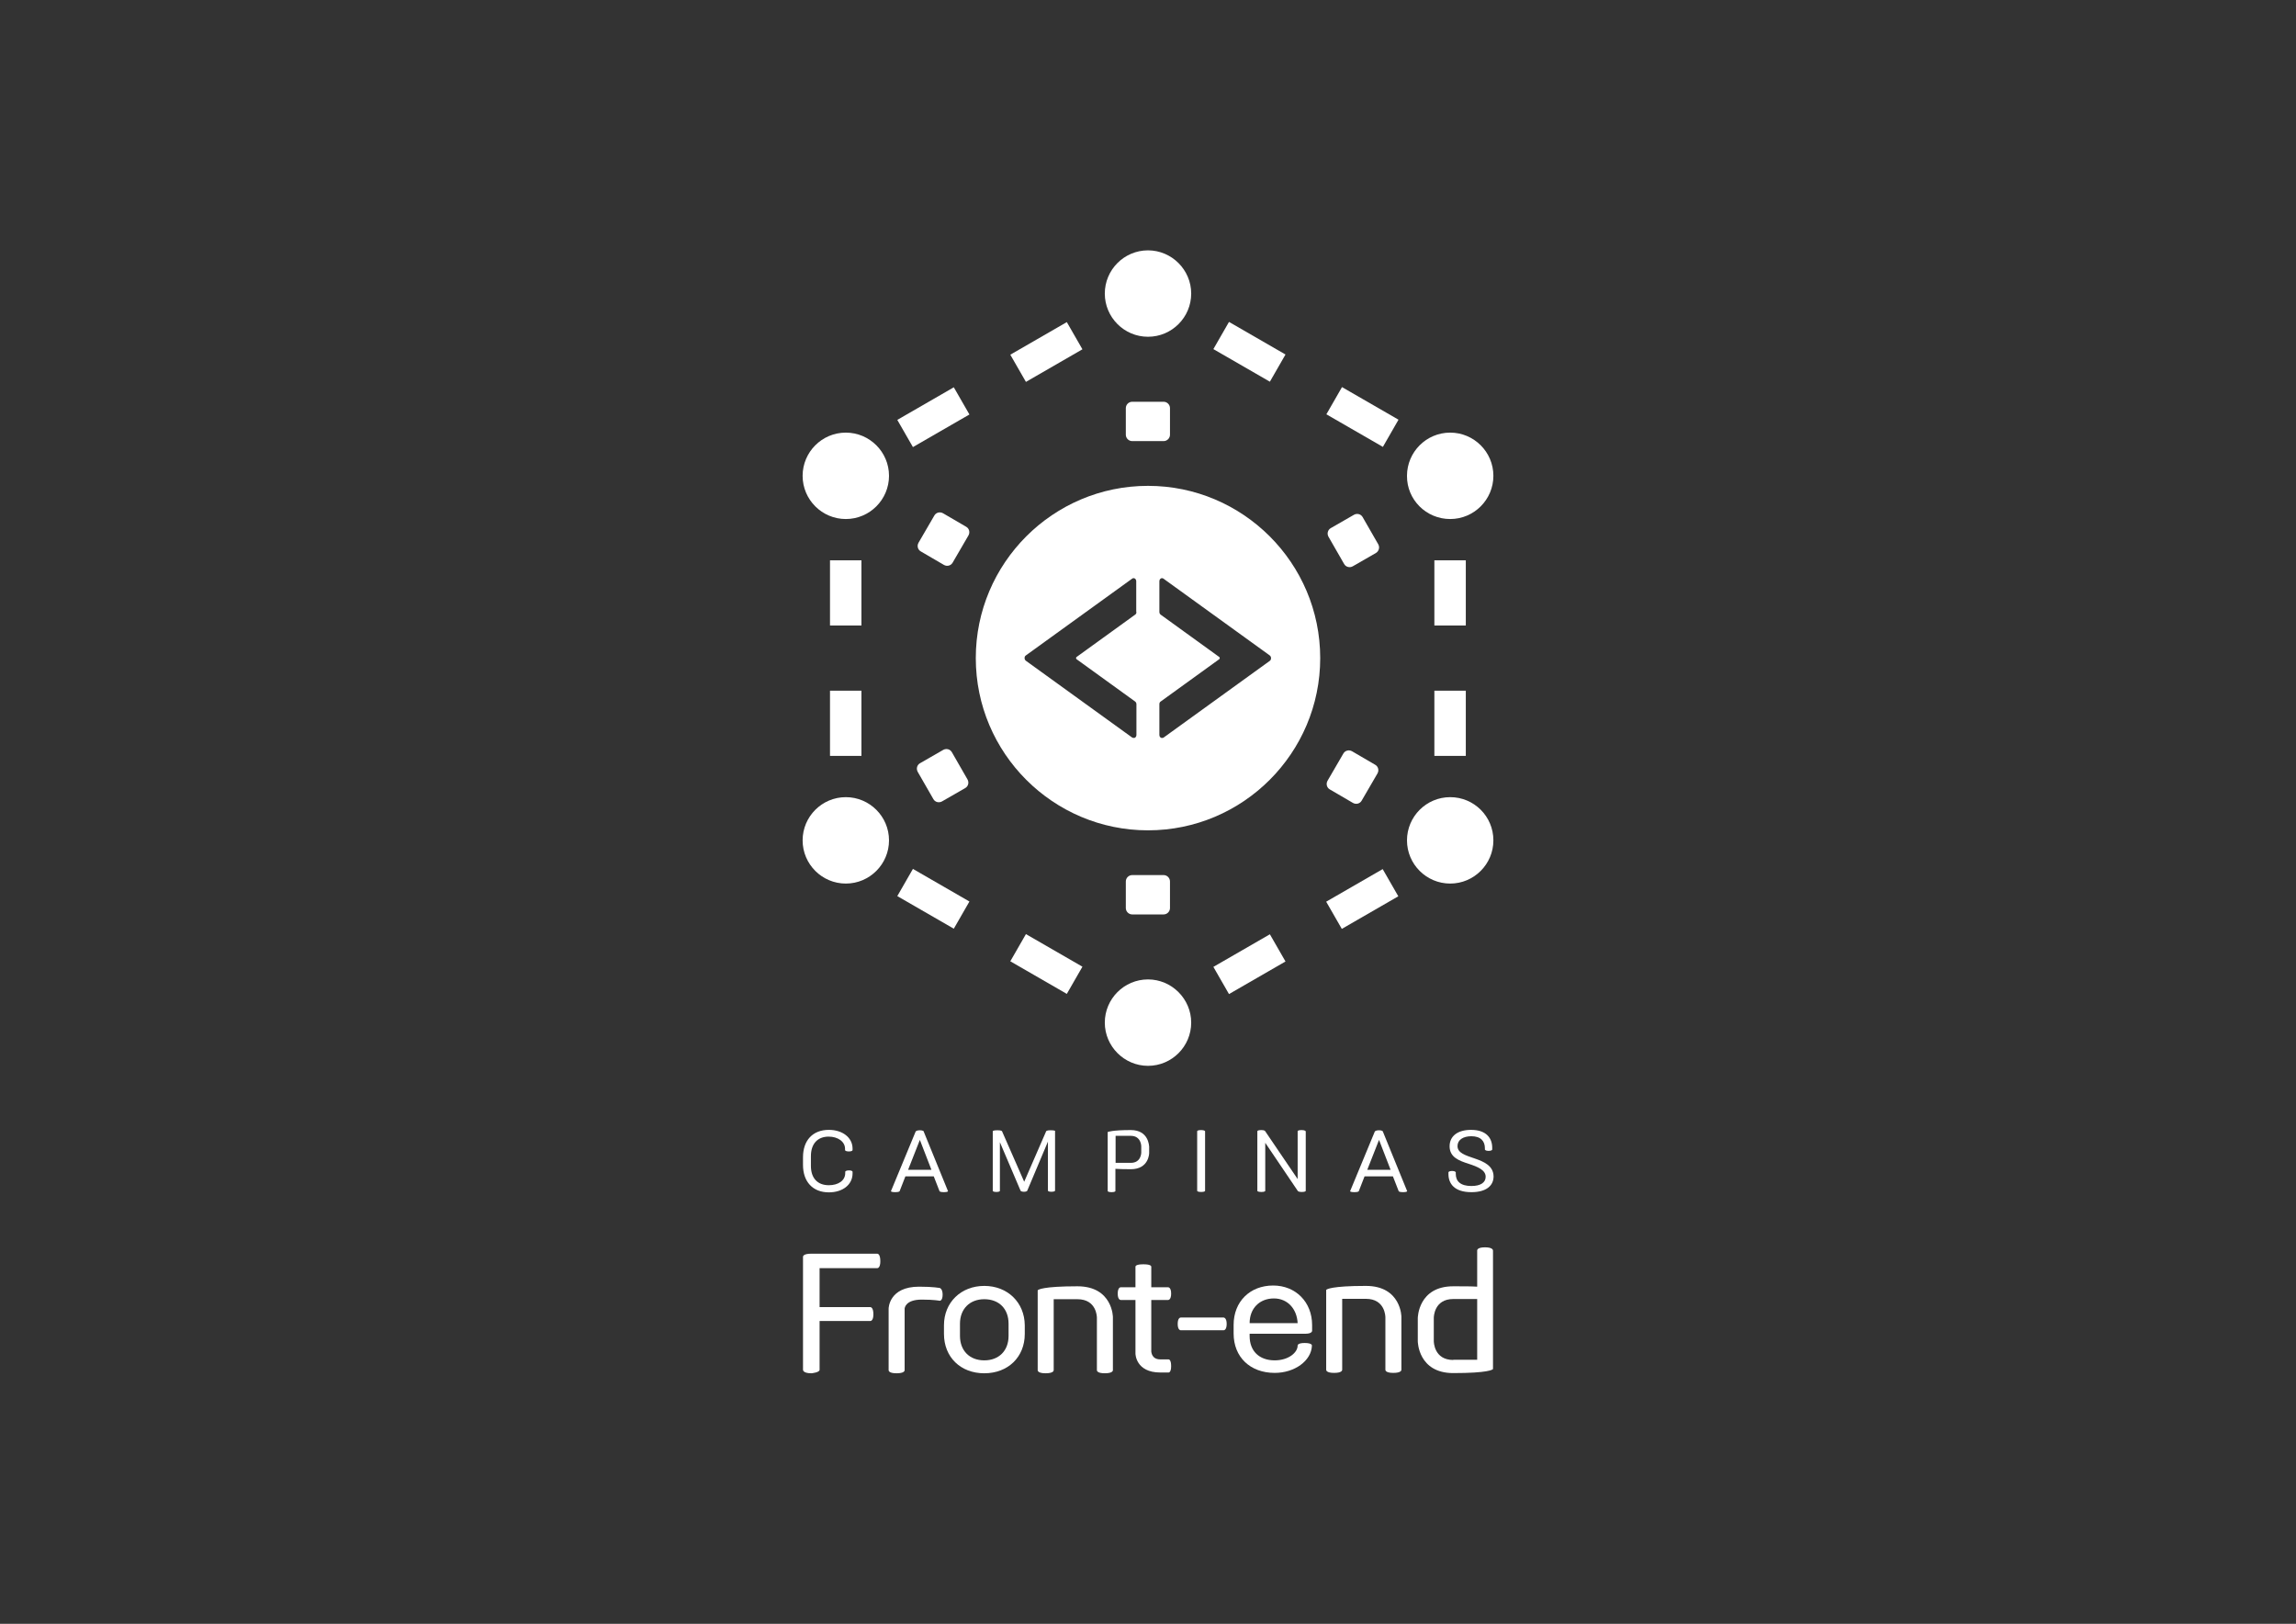 <?xml version="1.0" encoding="utf-8"?>
<!-- Generator: Adobe Illustrator 19.0.0, SVG Export Plug-In . SVG Version: 6.00 Build 0)  -->
<!DOCTYPE svg PUBLIC "-//W3C//DTD SVG 1.1//EN" "http://www.w3.org/Graphics/SVG/1.1/DTD/svg11.dtd">
<svg version="1.1" id="Logo" xmlns="http://www.w3.org/2000/svg" xmlns:xlink="http://www.w3.org/1999/xlink" x="0px" y="0px"
	 viewBox="0 0 1190.6 841.9" style="enable-background:new 0 0 1190.6 841.9;" xml:space="preserve">
<rect x="0" y="0" width="1190.6" height="841.9" fill="#333333" stroke="none"/>
<style type="text/css">
	.st0{fill:#FFFFFF;}
</style>
<g id="XMLID_1644_">
	<g id="XMLID_1798_">
		<g id="XMLID_1814_">
			<path id="XMLID_1833_" class="st0" d="M634.5,683.1h-22.2c-0.2,0-1.6,0.1-1.6,3.3c0,3.2,1.4,3.3,1.6,3.3h22.2
				c0.2,0,1.6-0.1,1.6-3.3C636.1,683.2,634.6,683.1,634.5,683.1z"/>
			<g id="XMLID_1823_">
				<path id="XMLID_1830_" class="st0" d="M660.2,666.5c-12.1,0-20.5,8.4-20.5,20.4v4.5c0,12.2,8.6,20.4,21.3,20.4
					c10.4,0,19-6.3,19.3-14.1c0-0.1,0-0.3-0.2-0.6c-0.5-0.5-1.7-0.8-3.5-0.8c-3.4,0-3.7,1-3.7,1.3c0,3.7-4.8,7.7-11.9,7.7
					c-8,0-13-4.8-13-12.6v-1.2h28.9c3.3,0,3.5-1.3,3.5-1.5V687C680.4,675.1,671.9,666.5,660.2,666.5z M672.9,686H648
					c0-7.6,5.1-12.8,12.6-12.8C667.5,673.2,672.5,678.4,672.9,686z"/>
				<path id="XMLID_1829_" class="st0" d="M708.3,666.7c-18.2,0-20.3,1.8-20.5,2l-0.1,0.1v41.4c0,0.3,0.2,1.6,4.1,1.6
					c4,0,4.2-1.3,4.2-1.6v-36.8h12.3c10,0,10.1,9.2,10.1,9.6v27.2c0,0.3,0.2,1.6,4.1,1.6c4,0,4.2-1.3,4.2-1.6V683
					C726.8,682.8,726.6,666.7,708.3,666.7z"/>
				<path id="XMLID_1824_" class="st0" d="M770.1,646.7c-3.9,0-4.1,1.3-4.1,1.6v18.8c-3-0.2-7-0.2-12.4-0.2
					c-18.2,0-18.4,16.3-18.4,16.5v12c0,0.2,0.2,16.5,18.4,16.5c18.2,0,20.3-1.8,20.5-2l0.1-0.1v-61.4
					C774.2,648.1,774,646.7,770.1,646.7z M753.6,705.1c-10,0-10.1-9.4-10.1-9.8v-12c0-0.4,0.1-9.8,10.1-9.8h12.4v31.5H753.6z"/>
			</g>
			<g id="XMLID_1815_">
				<path id="XMLID_1822_" class="st0" d="M454.9,650h-34.2c-4.1,0-4.3,1.3-4.3,1.6v58.6c0,0.2,0.1,1.8,4.4,1.8c0,0,4.2-0.4,4.2-1.8
					v-25.3h26.3c0.2,0,1.6-0.1,1.6-3.5c0-3.6-1.4-3.7-1.6-3.7H425v-20.2h29.9c0.2,0,1.6-0.1,1.6-3.6
					C456.5,650.1,455.1,650,454.9,650z"/>
				<path id="XMLID_1821_" class="st0" d="M487.4,667.8c-0.1,0-3.2-0.7-10.8-0.7c-15.7,0-15.8,11.3-15.8,11.4v31.9
					c0,0.3,0.2,1.6,4.1,1.6c4,0,4.2-1.3,4.2-1.6v-31.9c0,0,0.1-4.7,8.9-4.7c6.4,0,9.2,0.6,9.2,0.6l0.1,0c0.2,0,1.5-0.1,1.5-3.2
					C488.8,668.4,487.5,667.8,487.4,667.8z"/>
				<path id="XMLID_1818_" class="st0" d="M510.4,666.7c-12.1,0-20.9,8.6-20.9,20.4v4.5c0,12,8.6,20.4,20.9,20.4
					c12.3,0,21-8.4,21-20.4v-4.5C531.3,675.3,522.5,666.7,510.4,666.7z M497.8,686.3c0-7.6,5-12.7,12.6-12.7c7.7,0,12.6,5,12.6,12.7
					v6.3c0,7.7-5,12.7-12.6,12.7c-7.6,0-12.6-5-12.6-12.7V686.3z"/>
				<path id="XMLID_1817_" class="st0" d="M558.7,666.9c-18.2,0-20.3,1.8-20.5,2l-0.1,0.1v41.4c0,0.3,0.2,1.6,4.1,1.6
					c4,0,4.2-1.3,4.2-1.6v-36.8h12.3c10,0,10.1,9.2,10.1,9.6v27.2c0,0.3,0.2,1.6,4.1,1.6c4,0,4.2-1.3,4.2-1.6v-27.2
					C577.2,683,577,666.9,558.7,666.9z"/>
				<path id="XMLID_1816_" class="st0" d="M606,704.8h-4.3c-4.6,0-4.6-3.9-4.7-4V674h8.7c0.2,0,1.6-0.1,1.6-3.3
					c0-3.2-1.4-3.3-1.6-3.3H597v-10.6c0-0.5-0.5-1.3-4.1-1.3c-3.6,0-4.1,0.8-4.1,1.3v10.6h-7.6c-0.2,0-1.6,0.1-1.6,3.3
					c0,3.2,1.4,3.3,1.6,3.3h7.6v27.8c0,0.1,0.1,9.8,12.9,9.8h4.3c0.2,0,1.3-0.2,1.3-3.3C607.3,705,606.2,704.8,606,704.8z"/>
			</g>
		</g>
		<g id="XMLID_1799_">
			<path id="XMLID_1813_" class="st0" d="M429.8,585.8c-8.4,0-13.4,5.5-13.4,14.2v4c0,8.6,5,14.2,13.4,14.2c7.2,0,12.3-4,12.3-9.8
				v-0.9c0,0-0.1-0.7-1.8-0.7c-1.9,0-2,0.7-2,0.7v0.7c0,3.9-3.6,6.3-8.5,6.3c-5.9,0-9.3-3.7-9.3-10v-5.1c0-6.3,3.4-10.1,9.2-10.1
				c4.8,0,8.5,2.6,8.5,6.3v0.7c0,0,0.1,0.7,2,0.7c1.8,0,1.9-0.7,1.9-0.7v-0.8C442.1,589.8,436.9,585.8,429.8,585.8z"/>
			<path id="XMLID_1810_" class="st0" d="M477,586c-1.9,0-2.2,0.7-2.2,0.7l-12.8,30.9c0,0,0,0.5,2.2,0.5c2.1,0,2.3-0.5,2.3-0.5
				l3-7.7h14.7l3,7.7c0,0,0.2,0.5,2.3,0.5c2,0,2.1-0.5,2.1-0.5l-12.6-30.9C479.2,586.7,478.8,586,477,586z M470.9,606.5L477,591
				l6,15.5H470.9z"/>
			<path id="XMLID_1809_" class="st0" d="M544.8,586c-2.1,0-2.3,0.5-2.3,0.5l-11.4,26.2l-11.5-26.2c0,0-0.2-0.5-2.4-0.5
				c-2.4,0-2.4,0.5-2.4,0.5v30.9c0,0,0,0.6,1.9,0.6c1.8,0,1.8-0.6,1.8-0.6v-25.2l10.7,25.1c0,0,0.2,0.6,1.8,0.6
				c1.5,0,1.7-0.6,1.7-0.6l10.7-25.4v25.4c0,0,0,0.6,1.8,0.6c1.9,0,1.9-0.6,1.9-0.6v-30.9C547.3,586.5,547.3,586,544.8,586z"/>
			<path id="XMLID_1806_" class="st0" d="M586.4,585.9c-9.8,0-12,1-12,1v30.6c0,0,0,0.6,2,0.6c2,0,2-0.6,2-0.6v-11.5
				c1.8,0.1,4.3,0.2,8,0.2c9.5,0,9.5-8.4,9.5-8.4v-3.4C595.8,594.3,595.8,585.9,586.4,585.9z M591.8,597.6c0,0,0,5.3-5.4,5.3h-7.9
				v-14h7.9c5.4,0,5.4,5.4,5.4,5.4V597.6z"/>
			<path id="XMLID_1805_" class="st0" d="M622.8,585.9c-2,0-2,0.6-2,0.6v30.9c0,0,0,0.6,2.1,0.6c2,0,2-0.6,2-0.6v-30.9
				C624.8,586.5,624.8,585.9,622.8,585.9z"/>
			<path id="XMLID_1804_" class="st0" d="M674.9,585.9c-2,0-2,0.6-2,0.6v24.8L656,586.4c0,0-0.3-0.5-2-0.5c-2,0-2,0.6-2,0.6v30.9
				c0,0,0,0.6,2.1,0.6c2,0,2-0.6,2-0.6v-24.9l16.9,25c0,0,0.3,0.5,2.1,0.5c2,0,2-0.6,2-0.6v-30.9
				C676.9,586.5,676.9,585.9,674.9,585.9z"/>
			<path id="XMLID_1801_" class="st0" d="M715.1,586c-1.9,0-2.2,0.7-2.2,0.7l-12.8,30.9c0,0,0,0.5,2.2,0.5c2.1,0,2.3-0.5,2.3-0.5
				l3-7.7h14.7l3,7.7c0,0,0.2,0.5,2.3,0.5c2,0,2.1-0.5,2.1-0.5l-12.6-30.9C717.2,586.7,716.9,586,715.1,586z M709,606.5l6.1-15.5
				l6,15.5H709z"/>
			<path id="XMLID_1800_" class="st0" d="M764.9,600.7c-5-1.7-9.1-2.9-9.1-6.5c0-3.2,2.9-5.1,7.2-5.1c4.9,0,7,2.6,7,6.2v0.7
				c0,0,0.2,0.7,1.9,0.7c1.8,0,1.9-0.7,1.9-0.7v-0.9c0-5-3-9.3-11-9.3c-7,0-11.1,3.3-11.1,8.5c0,5.7,4.9,7.5,9.9,9.1
				c4.6,1.5,8.8,3.2,8.8,6.7c0,3-2.6,4.8-7.4,4.8c-5.7,0-8.1-2.5-8.1-6.3v-0.8c0,0-0.2-0.7-1.9-0.7c-1.8,0-1.9,0.7-1.9,0.7v0.9
				c0,4.8,2.9,9.4,11.9,9.4c7.9,0,11.5-3.5,11.5-8.2C774.4,604.4,769.5,602.3,764.9,600.7z"/>
		</g>
	</g>
	<g id="XMLID_1645_">
		<g id="XMLID_1792_">
			<g id="XMLID_1793_">
				<g id="XMLID_1794_">
					<path id="XMLID_1795_" class="st0" d="M687.8,214.8l8.1-14.1l29.3,16.9l-8.1,14.1L687.8,214.8z M629.2,181l8.1-14.1l29.3,16.9
						l-8.1,14.1L629.2,181z"/>
				</g>
			</g>
		</g>
		<path id="XMLID_1791_" class="st0" d="M475.9,400.2l8.1,14.1c0.9,1.6,2.9,2.1,4.5,1.2l12-6.9c1.6-0.9,2.1-2.9,1.2-4.5l-8.1-14.1
			c-0.9-1.6-2.9-2.1-4.5-1.2l-12,6.9C475.5,396.6,475,398.6,475.9,400.2z"/>
		<path id="XMLID_1790_" class="st0" d="M714.7,282.2l-8.1-14.1c-0.9-1.6-2.9-2.1-4.5-1.2l-12,6.9c-1.6,0.9-2.1,2.9-1.2,4.5
			l8.1,14.1c0.9,1.6,2.9,2.1,4.5,1.2l12-6.9C715,285.8,715.6,283.8,714.7,282.2z"/>
		<path id="XMLID_1789_" class="st0" d="M713.1,396.5l-12-7c-1.6-0.9-3.6-0.4-4.5,1.2l-8.2,14.1c-0.9,1.6-0.4,3.6,1.2,4.5l12,7
			c1.6,0.9,3.6,0.4,4.5-1.2l8.2-14.1C715.2,399.4,714.7,397.4,713.1,396.5z"/>
		<path id="XMLID_1788_" class="st0" d="M477.5,285.9l12,7c1.6,0.9,3.6,0.4,4.5-1.2l8.2-14.1c0.9-1.6,0.4-3.6-1.2-4.5l-12-7
			c-1.6-0.9-3.6-0.4-4.5,1.2l-8.2,14.1C475.4,283,475.9,285,477.5,285.9z"/>
		<path id="XMLID_1784_" class="st0" d="M595.3,251.9c-49.3,0-89.3,40.1-89.3,89.3c0,49.3,40.1,89.3,89.3,89.3
			c49.3,0,89.3-40.1,89.3-89.3C684.6,291.9,644.5,251.9,595.3,251.9z M589.3,317.3c0,0.6-0.2,1.1-0.7,1.4l-30.3,21.9
			c-0.2,0.1-0.3,0.3-0.3,0.6c0,0.3,0.1,0.5,0.3,0.6l30.3,21.9c0.4,0.3,0.7,0.8,0.7,1.4V381c0,0.7-0.3,1.2-0.8,1.5
			c-0.2,0.1-0.4,0.1-0.6,0.1c-0.3,0-0.5-0.1-0.8-0.2l-55.1-39.8c-0.4-0.3-0.7-0.8-0.7-1.4c0-0.6,0.2-1.1,0.7-1.4l55.1-39.8
			c0.4-0.3,0.9-0.3,1.3-0.1c0.5,0.3,0.8,0.8,0.8,1.5V317.3z M658.5,342.6l-55.1,39.8c-0.2,0.2-0.5,0.2-0.8,0.2c-0.2,0-0.4,0-0.6-0.1
			c-0.5-0.3-0.8-0.8-0.8-1.5v-15.9c0-0.6,0.2-1.1,0.7-1.4l30.3-21.9c0.2-0.1,0.3-0.3,0.3-0.6c0-0.3-0.1-0.5-0.3-0.6l-30.3-21.9
			c-0.4-0.3-0.7-0.8-0.7-1.4v-15.9c0-0.7,0.3-1.2,0.8-1.5c0.4-0.2,0.9-0.2,1.3,0.1l55.1,39.8c0.4,0.3,0.7,0.8,0.7,1.4
			S658.9,342.3,658.5,342.6z"/>
		<path id="XMLID_1783_" class="st0" d="M595.3,507.8c-12.4,0-22.4,10.1-22.4,22.4s10.1,22.4,22.4,22.4c12.4,0,22.4-10.1,22.4-22.4
			S607.6,507.8,595.3,507.8z"/>
		<path id="XMLID_1782_" class="st0" d="M752,413.3c-12.4,0-22.4,10.1-22.4,22.4c0,12.4,10.1,22.4,22.4,22.4
			c12.4,0,22.4-10.1,22.4-22.4C774.4,423.3,764.4,413.3,752,413.3z"/>
		<path id="XMLID_1781_" class="st0" d="M438.6,413.3c-12.4,0-22.4,10.1-22.4,22.4c0,12.4,10.1,22.4,22.4,22.4
			c12.4,0,22.4-10.1,22.4-22.4C461,423.3,450.9,413.3,438.6,413.3z"/>
		<path id="XMLID_1767_" class="st0" d="M595.3,174.6c12.4,0,22.4-10.1,22.4-22.4s-10.1-22.4-22.4-22.4c-12.4,0-22.4,10.1-22.4,22.4
			S582.9,174.6,595.3,174.6z"/>
		<path id="XMLID_1766_" class="st0" d="M438.6,224.3c-12.4,0-22.4,10.1-22.4,22.4c0,12.4,10.1,22.4,22.4,22.4
			c12.4,0,22.4-10.1,22.4-22.4C461,234.3,450.9,224.3,438.6,224.3z"/>
		<path id="XMLID_1765_" class="st0" d="M752,269.1c12.4,0,22.4-10.1,22.4-22.4c0-12.4-10.1-22.4-22.4-22.4
			c-12.4,0-22.4,10.1-22.4,22.4C729.5,259.1,739.6,269.1,752,269.1z"/>
		<path id="XMLID_1764_" class="st0" d="M603.4,453.7h-16.3c-1.8,0-3.3,1.5-3.3,3.3v13.8c0,1.8,1.5,3.3,3.3,3.3h16.3
			c1.8,0,3.3-1.5,3.3-3.3V457C606.7,455.2,605.2,453.7,603.4,453.7z"/>
		<path id="XMLID_1763_" class="st0" d="M587.1,228.7h16.3c1.8,0,3.3-1.5,3.3-3.3v-13.8c0-1.8-1.5-3.3-3.3-3.3h-16.3
			c-1.8,0-3.3,1.5-3.3,3.3v13.8C583.8,227.2,585.3,228.7,587.1,228.7z"/>
		<g id="XMLID_1759_">
			<path id="XMLID_1760_" class="st0" d="M553.2,167l8.1,14.1L532,198l-8.1-14.1L553.2,167z M494.6,200.8l8.1,14.1l-29.3,16.9
				l-8.1-14.1L494.6,200.8z"/>
		</g>
		<g id="XMLID_1658_">
			<path id="XMLID_1659_" class="st0" d="M717,450.6l8.1,14.1l-29.3,16.9l-8.1-14.1L717,450.6z M658.5,484.4l8.1,14.1l-29.3,16.9
				l-8.1-14.1L658.5,484.4z"/>
		</g>
		<g id="XMLID_1654_">
			<path id="XMLID_1655_" class="st0" d="M523.9,498.4l8.1-14.1l29.3,16.9l-8.1,14.1L523.9,498.4z M465.3,464.6l8.1-14.1l29.3,16.9
				l-8.1,14.1L465.3,464.6z"/>
		</g>
		<g id="XMLID_1650_">
			<path id="XMLID_1651_" class="st0" d="M446.7,391.9h-16.3v-33.8h16.3V391.9z M446.7,324.3h-16.3v-33.8h16.3V324.3z"/>
		</g>
		<g id="XMLID_1646_">
			<path id="XMLID_1647_" class="st0" d="M760.1,391.9h-16.3v-33.8h16.3V391.9z M760.1,324.3h-16.3v-33.8h16.3V324.3z"/>
		</g>
	</g>
</g>
</svg>
